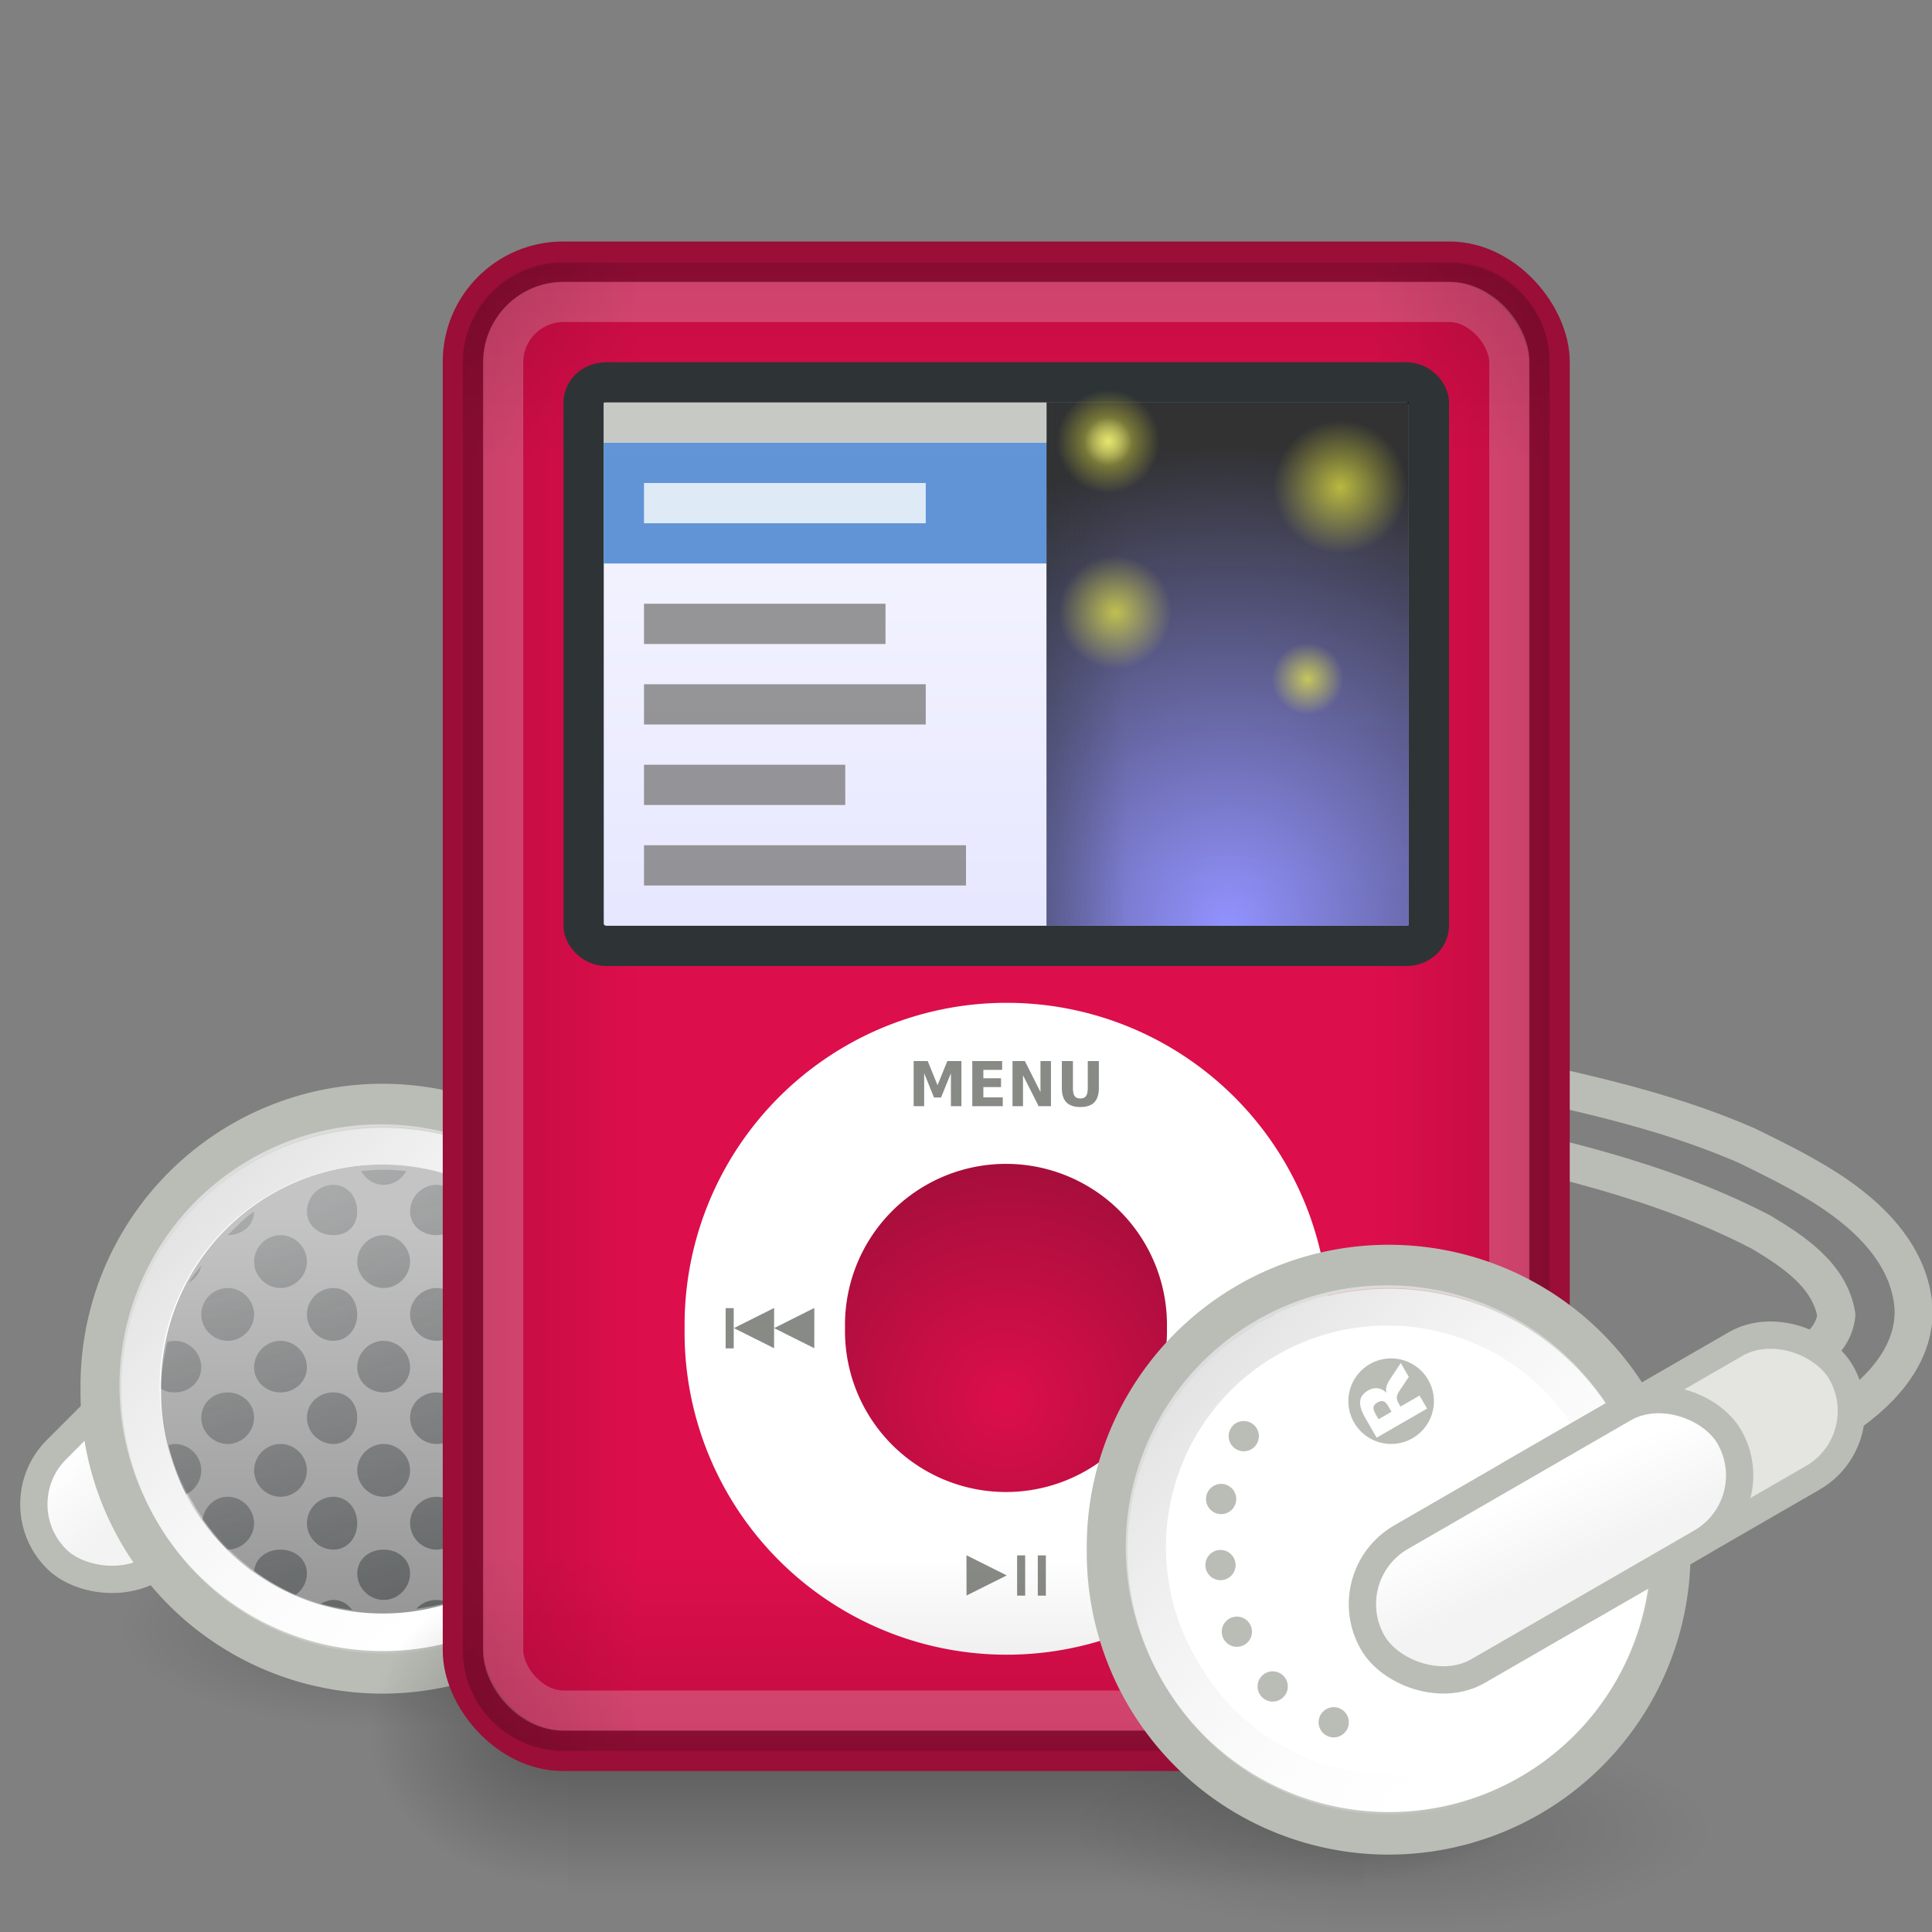 <?xml version="1.0" encoding="UTF-8" standalone="no"?>
<!-- Created with Inkscape (http://www.inkscape.org/) -->

<svg
   xmlns:dc="http://purl.org/dc/elements/1.1/"
   xmlns:cc="http://creativecommons.org/ns#"
   xmlns:rdf="http://www.w3.org/1999/02/22-rdf-syntax-ns#"
   xmlns:svg="http://www.w3.org/2000/svg"
   xmlns="http://www.w3.org/2000/svg"
   xmlns:xlink="http://www.w3.org/1999/xlink"
   xmlns:sodipodi="http://sodipodi.sourceforge.net/DTD/sodipodi-0.dtd"
   xmlns:inkscape="http://www.inkscape.org/namespaces/inkscape"
   width="48px"
   height="48px"
   id="svg1306"
   sodipodi:version="0.32"
   inkscape:version="0.48.0 r9654"
   sodipodi:docname="multimedia-player-apple-ipod-nano-video-red.svg"
   inkscape:export-filename="/home/klepas/Documents/work/Bauhaus/rockbox/icons/48x48/multimedia-player-ipod-nano3g_red.png"
   inkscape:export-xdpi="90.000000"
   inkscape:export-ydpi="90.000000"
   inkscape:output_extension="org.inkscape.output.svg.inkscape"
   version="1.1">
  <rect width="100%" height="100%" fill="#808080" stroke="none"/>
  <defs
     id="defs1308">
    <inkscape:perspective
       sodipodi:type="inkscape:persp3d"
       id="perspective159"
       inkscape:vp_x="-50 : 600 : 1"
       inkscape:vp_y="0 : 1000 : 0"
       inkscape:vp_z="700 : 600 : 1"
       inkscape:persp3d-origin="300 : 400 : 1" />
    <linearGradient
       id="linearGradient5867">
      <stop
         style="stop-color:#dc0e4b;stop-opacity:1;"
         offset="0"
         id="stop5869" />
      <stop
         style="stop-color:#9a0e38;stop-opacity:1;"
         offset="1"
         id="stop5871" />
    </linearGradient>
    <linearGradient
       inkscape:collect="always"
       id="linearGradient6379">
      <stop
         style="stop-color:#ffff41;stop-opacity:1;"
         offset="0"
         id="stop6381" />
      <stop
         style="stop-color:#ffff41;stop-opacity:0;"
         offset="1"
         id="stop6383" />
    </linearGradient>
    <linearGradient
       inkscape:collect="always"
       id="linearGradient6371">
      <stop
         style="stop-color:#ffff41;stop-opacity:1;"
         offset="0"
         id="stop6373" />
      <stop
         style="stop-color:#ffff41;stop-opacity:0;"
         offset="1"
         id="stop6375" />
    </linearGradient>
    <linearGradient
       inkscape:collect="always"
       id="linearGradient6363">
      <stop
         style="stop-color:#ffff41;stop-opacity:1;"
         offset="0"
         id="stop6365" />
      <stop
         style="stop-color:#ffff41;stop-opacity:0;"
         offset="1"
         id="stop6367" />
    </linearGradient>
    <linearGradient
       inkscape:collect="always"
       id="linearGradient6339">
      <stop
         style="stop-color:#ffffff;stop-opacity:1;"
         offset="0"
         id="stop6341" />
      <stop
         style="stop-color:#ffffff;stop-opacity:0;"
         offset="1"
         id="stop6343" />
    </linearGradient>
    <linearGradient
       id="linearGradient6325">
      <stop
         style="stop-color:#7d7dff;stop-opacity:1;"
         offset="0"
         id="stop6327" />
      <stop
         style="stop-color:#000000;stop-opacity:1;"
         offset="1"
         id="stop6329" />
    </linearGradient>
    <linearGradient
       inkscape:collect="always"
       id="linearGradient6290">
      <stop
         style="stop-color:#2e3436;stop-opacity:1;"
         offset="0"
         id="stop6292" />
      <stop
         style="stop-color:#2e3436;stop-opacity:0;"
         offset="1"
         id="stop6294" />
    </linearGradient>
    <linearGradient
       inkscape:collect="always"
       id="linearGradient6187">
      <stop
         style="stop-color:#000000;stop-opacity:1;"
         offset="0"
         id="stop6189" />
      <stop
         style="stop-color:#000000;stop-opacity:0;"
         offset="1"
         id="stop6191" />
    </linearGradient>
    <linearGradient
       inkscape:collect="always"
       id="linearGradient6162">
      <stop
         style="stop-color:#000000;stop-opacity:1;"
         offset="0"
         id="stop6164" />
      <stop
         style="stop-color:#000000;stop-opacity:0;"
         offset="1"
         id="stop6166" />
    </linearGradient>
    <linearGradient
       id="linearGradient10350">
      <stop
         style="stop-color:#e0e0e0;stop-opacity:1;"
         offset="0"
         id="stop10352" />
      <stop
         style="stop-color:#ffffff;stop-opacity:0;"
         offset="1"
         id="stop10354" />
    </linearGradient>
    <linearGradient
       inkscape:collect="always"
       id="linearGradient5047">
      <stop
         style="stop-color:#000000;stop-opacity:1;"
         offset="0"
         id="stop5049" />
      <stop
         style="stop-color:#000000;stop-opacity:0;"
         offset="1"
         id="stop5051" />
    </linearGradient>
    <linearGradient
       id="linearGradient4947">
      <stop
         style="stop-color:#5c5c5c;stop-opacity:1;"
         offset="0"
         id="stop4949" />
      <stop
         style="stop-color:#ababab;stop-opacity:1;"
         offset="1"
         id="stop4951" />
    </linearGradient>
    <linearGradient
       id="linearGradient3624">
      <stop
         style="stop-color:#ffffff;stop-opacity:1;"
         offset="0"
         id="stop3626" />
      <stop
         style="stop-color:#7a7a7a;stop-opacity:1;"
         offset="1"
         id="stop3628" />
    </linearGradient>
    <linearGradient
       inkscape:collect="always"
       id="linearGradient5060">
      <stop
         style="stop-color:black;stop-opacity:1;"
         offset="0"
         id="stop5062" />
      <stop
         style="stop-color:black;stop-opacity:0;"
         offset="1"
         id="stop5064" />
    </linearGradient>
    <linearGradient
       id="linearGradient5048">
      <stop
         style="stop-color:black;stop-opacity:0;"
         offset="0"
         id="stop5050" />
      <stop
         id="stop5056"
         offset="0.5"
         style="stop-color:black;stop-opacity:1;" />
      <stop
         style="stop-color:black;stop-opacity:0;"
         offset="1"
         id="stop5052" />
    </linearGradient>
    <linearGradient
       id="linearGradient8881"
       inkscape:collect="always">
      <stop
         id="stop8883"
         offset="0"
         style="stop-color:#2e3436;stop-opacity:1;" />
      <stop
         id="stop8885"
         offset="1"
         style="stop-color:#2e3436;stop-opacity:0;" />
    </linearGradient>
    <linearGradient
       id="linearGradient10720">
      <stop
         id="stop10722"
         offset="0"
         style="stop-color:#ffffff;stop-opacity:1;" />
      <stop
         id="stop10724"
         offset="1"
         style="stop-color:#f2f3f2;stop-opacity:1;" />
    </linearGradient>
    <linearGradient
       id="linearGradient7379">
      <stop
         id="stop7381"
         offset="0"
         style="stop-color:#ffffff;stop-opacity:1;" />
      <stop
         style="stop-color:#f5f5ff;stop-opacity:1;"
         offset="0.208"
         id="stop7383" />
      <stop
         id="stop7385"
         offset="1"
         style="stop-color:#e5e6ff;stop-opacity:1;" />
    </linearGradient>
    <linearGradient
       inkscape:collect="always"
       xlink:href="#linearGradient3624"
       id="linearGradient5850"
       gradientUnits="userSpaceOnUse"
       gradientTransform="translate(116.915,170.25)"
       x1="24.5"
       y1="24.942"
       x2="24.5"
       y2="28.133" />
    <linearGradient
       inkscape:collect="always"
       xlink:href="#linearGradient3624"
       id="linearGradient5857"
       gradientUnits="userSpaceOnUse"
       gradientTransform="translate(115.962,190.452)"
       x1="24.5"
       y1="24.942"
       x2="24.5"
       y2="28.133" />
    <linearGradient
       inkscape:collect="always"
       xlink:href="#linearGradient3624"
       id="linearGradient7307"
       gradientUnits="userSpaceOnUse"
       gradientTransform="translate(160.69,61)"
       x1="24.5"
       y1="24.942"
       x2="24.5"
       y2="28.133" />
    <linearGradient
       inkscape:collect="always"
       xlink:href="#linearGradient3624"
       id="linearGradient7318"
       gradientUnits="userSpaceOnUse"
       gradientTransform="translate(159.738,81.202)"
       x1="24.5"
       y1="24.942"
       x2="24.5"
       y2="28.133" />
    <radialGradient
       inkscape:collect="always"
       xlink:href="#linearGradient5047"
       id="radialGradient7447"
       gradientUnits="userSpaceOnUse"
       gradientTransform="matrix(1,0,0,0.301,0,30.633)"
       cx="37.531"
       cy="43.844"
       fx="37.531"
       fy="43.844"
       r="7.156" />
    <radialGradient
       inkscape:collect="always"
       xlink:href="#linearGradient5060"
       id="radialGradient9094"
       gradientUnits="userSpaceOnUse"
       gradientTransform="matrix(4.0992061e-2,0,0,3.2941172e-2,9.192,27.922)"
       cx="605.714"
       cy="486.648"
       fx="605.714"
       fy="486.648"
       r="117.143" />
    <linearGradient
       inkscape:collect="always"
       xlink:href="#linearGradient5048"
       id="linearGradient9097"
       gradientUnits="userSpaceOnUse"
       gradientTransform="matrix(4.0992061e-2,0,0,3.2941172e-2,9.184,27.922)"
       x1="302.857"
       y1="366.648"
       x2="302.857"
       y2="609.505" />
    <radialGradient
       inkscape:collect="always"
       xlink:href="#linearGradient5047"
       id="radialGradient9430"
       gradientUnits="userSpaceOnUse"
       gradientTransform="matrix(1,0,0,0.301,0,30.633)"
       cx="37.531"
       cy="43.844"
       fx="37.531"
       fy="43.844"
       r="7.156" />
    <linearGradient
       inkscape:collect="always"
       xlink:href="#linearGradient4947"
       id="linearGradient9432"
       gradientUnits="userSpaceOnUse"
       x1="13.727"
       y1="48.561"
       x2="13.727"
       y2="37.353" />
    <linearGradient
       inkscape:collect="always"
       xlink:href="#linearGradient10350"
       id="linearGradient9434"
       gradientUnits="userSpaceOnUse"
       x1="11.98"
       y1="35.991"
       x2="15.065"
       y2="46.267" />
    <linearGradient
       inkscape:collect="always"
       xlink:href="#linearGradient8881"
       id="linearGradient9439"
       gradientUnits="userSpaceOnUse"
       gradientTransform="matrix(1.293,0,0,1.293,-6.615,-9.358)"
       x1="14.375"
       y1="37.688"
       x2="9.342"
       y2="25.732" />
    <linearGradient
       inkscape:collect="always"
       xlink:href="#linearGradient10720"
       id="linearGradient9447"
       gradientUnits="userSpaceOnUse"
       gradientTransform="matrix(2.046,1.9761757e-7,-1.0072157e-7,1.279,-41.907,-35.924)"
       x1="10.089"
       y1="49.194"
       x2="9.822"
       y2="50.832" />
    <radialGradient
       inkscape:collect="always"
       xlink:href="#linearGradient5060"
       id="radialGradient9453"
       gradientUnits="userSpaceOnUse"
       gradientTransform="matrix(-4.0992061e-2,0,0,3.2941172e-2,38.808,27.922)"
       cx="605.714"
       cy="486.648"
       fx="605.714"
       fy="486.648"
       r="117.143" />
    <linearGradient
       inkscape:collect="always"
       xlink:href="#linearGradient6162"
       id="linearGradient6168"
       x1="24.593"
       y1="50.054"
       x2="24.593"
       y2="39.64"
       gradientUnits="userSpaceOnUse"
       gradientTransform="translate(0,-1)" />
    <linearGradient
       inkscape:collect="always"
       xlink:href="#linearGradient6162"
       id="linearGradient6172"
       gradientUnits="userSpaceOnUse"
       x1="24.593"
       y1="50.054"
       x2="24.593"
       y2="39.64"
       gradientTransform="matrix(1,0,0,-1,0,51.031)" />
    <linearGradient
       inkscape:collect="always"
       xlink:href="#linearGradient6187"
       id="linearGradient6193"
       x1="7.949"
       y1="86"
       x2="15.851"
       y2="86"
       gradientUnits="userSpaceOnUse"
       gradientTransform="translate(0,-61)" />
    <linearGradient
       inkscape:collect="always"
       xlink:href="#linearGradient6187"
       id="linearGradient6205"
       gradientUnits="userSpaceOnUse"
       gradientTransform="matrix(-1,0,0,1,50,-61)"
       x1="7.949"
       y1="86"
       x2="15.851"
       y2="86" />
    <linearGradient
       inkscape:collect="always"
       xlink:href="#linearGradient7379"
       id="linearGradient6240"
       gradientUnits="userSpaceOnUse"
       gradientTransform="matrix(1.235,0,0,1,-4.643,4.004)"
       x1="22.247"
       y1="4.996"
       x2="22.247"
       y2="20.004" />
    <linearGradient
       inkscape:collect="always"
       xlink:href="#linearGradient10720"
       id="linearGradient6280"
       gradientUnits="userSpaceOnUse"
       gradientTransform="matrix(2.046,1.9374641e-7,-9.8301249e-8,1.279,-6.378,-11.907)"
       x1="10.089"
       y1="49.194"
       x2="9.822"
       y2="50.832" />
    <linearGradient
       inkscape:collect="always"
       xlink:href="#linearGradient10350"
       id="linearGradient6286"
       gradientUnits="userSpaceOnUse"
       x1="11.98"
       y1="35.991"
       x2="15.065"
       y2="46.267" />
    <linearGradient
       inkscape:collect="always"
       xlink:href="#linearGradient6290"
       id="linearGradient6296"
       x1="26"
       y1="16.5"
       x2="28"
       y2="16.5"
       gradientUnits="userSpaceOnUse" />
    <radialGradient
       inkscape:collect="always"
       xlink:href="#linearGradient6325"
       id="radialGradient6331"
       cx="30"
       cy="19.5"
       fx="30"
       fy="19.5"
       r="4"
       gradientTransform="matrix(2.911,0,0,2.984,-56.824,-35.195)"
       gradientUnits="userSpaceOnUse" />
    <radialGradient
       inkscape:collect="always"
       xlink:href="#linearGradient6339"
       id="radialGradient6353"
       gradientUnits="userSpaceOnUse"
       cx="28.781"
       cy="12.719"
       fx="28.781"
       fy="12.719"
       r="0.594" />
    <radialGradient
       inkscape:collect="always"
       xlink:href="#linearGradient6363"
       id="radialGradient6369"
       cx="28.781"
       cy="12.719"
       fx="28.781"
       fy="12.719"
       r="0.594"
       gradientUnits="userSpaceOnUse" />
    <radialGradient
       inkscape:collect="always"
       xlink:href="#linearGradient6371"
       id="radialGradient6377"
       cx="28.781"
       cy="12.719"
       fx="28.781"
       fy="12.719"
       r="0.594"
       gradientUnits="userSpaceOnUse" />
    <radialGradient
       inkscape:collect="always"
       xlink:href="#linearGradient6379"
       id="radialGradient6385"
       cx="28.781"
       cy="12.719"
       fx="28.781"
       fy="12.719"
       r="0.594"
       gradientUnits="userSpaceOnUse" />
    <radialGradient
       inkscape:collect="always"
       xlink:href="#linearGradient6363"
       id="radialGradient6770"
       gradientUnits="userSpaceOnUse"
       cx="28.781"
       cy="12.719"
       fx="28.781"
       fy="12.719"
       r="0.594" />
    <radialGradient
       inkscape:collect="always"
       xlink:href="#linearGradient5867"
       id="radialGradient5873"
       cx="25.743"
       cy="28.422"
       fx="25.743"
       fy="28.422"
       r="2.719"
       gradientUnits="userSpaceOnUse"
       gradientTransform="matrix(1.788,0,0,1.788,-20.678,-22.314)" />
  </defs>
  <sodipodi:namedview
     id="base"
     pagecolor="#ffffff"
     bordercolor="#666666"
     borderopacity="0.118"
     inkscape:pageopacity="0.0"
     inkscape:pageshadow="2"
     inkscape:zoom="2"
     inkscape:cx="39.887583"
     inkscape:cy="6.3000239"
     inkscape:current-layer="layer1"
     showgrid="false"
     inkscape:grid-bbox="true"
     inkscape:document-units="px"
     inkscape:showpageshadow="false"
     inkscape:window-width="1125"
     inkscape:window-height="747"
     inkscape:window-x="278"
     inkscape:window-y="93"
     showguides="true"
     inkscape:guide-bbox="true"
     showborder="true"
     inkscape:window-maximized="0">
    <inkscape:grid
       type="xygrid"
       id="grid5498" />
    <inkscape:grid
       id="GridFromPre046Settings"
       type="xygrid"
       originx="0px"
       originy="0px"
       spacingx="1px"
       spacingy="1px"
       color="#0000ff"
       empcolor="#0000ff"
       opacity="0.2"
       empopacity="0.4"
       empspacing="5"
       enabled="false"
       visible="false" />
  </sodipodi:namedview>
  <g
     id="layer1"
     inkscape:label="Layer 1"
     inkscape:groupmode="layer"
     style="display:inline">
    <rect
       transform="matrix(0.707,-0.707,0.707,0.707,0,0)"
       ry="1.919"
       rx="1.919"
       y="26.463"
       x="-23.193"
       height="3.837"
       width="10.229"
       id="rect8992"
       style="fill:#eeeeec;fill-opacity:1;fill-rule:nonzero;stroke:#babdb6;stroke-width:0.678;stroke-linecap:butt;stroke-linejoin:miter;stroke-miterlimit:4;stroke-dasharray:none;stroke-dashoffset:0;stroke-opacity:1" />
    <rect
       transform="matrix(0.707,-0.707,0.707,0.707,0,0)"
       style="fill:url(#linearGradient9447);fill-opacity:1;fill-rule:nonzero;stroke:#babdb6;stroke-width:0.678;stroke-linecap:butt;stroke-linejoin:miter;stroke-miterlimit:4;stroke-dasharray:none;stroke-dashoffset:0;stroke-opacity:1"
       id="rect8994"
       width="10.229"
       height="3.837"
       x="-26.398"
       y="26.463"
       rx="1.919"
       ry="1.919" />
    <path
       inkscape:r_cy="true"
       inkscape:r_cx="true"
       d="M 44.688,43.844 A 7.156,2.156 0 1 1 30.375,43.844 A 7.156,2.156 0 1 1 44.688,43.844 z"
       sodipodi:ry="2.15625"
       sodipodi:rx="7.15625"
       sodipodi:cy="43.84375"
       sodipodi:cx="37.53125"
       id="path5104"
       style="opacity:0.2;color:#000000;fill:url(#radialGradient9430);fill-opacity:1;fill-rule:evenodd;stroke:none;stroke-width:1;stroke-linecap:butt;stroke-linejoin:miter;marker:none;marker-start:none;marker-mid:none;marker-end:none;stroke-miterlimit:4;stroke-dasharray:none;stroke-dashoffset:0;stroke-opacity:1;visibility:visible;display:block;overflow:visible"
       sodipodi:type="arc"
       transform="matrix(0.978,0,0,1.159,-26.712,-10.333)" />
    <path
       sodipodi:type="arc"
       style="fill:none;fill-opacity:1;fill-rule:nonzero;stroke:#babdb6;stroke-width:1.326;stroke-linecap:butt;stroke-linejoin:miter;stroke-miterlimit:4;stroke-dasharray:none;stroke-dashoffset:0;stroke-opacity:1"
       id="path8986"
       sodipodi:cx="41.365746"
       sodipodi:cy="60.374371"
       sodipodi:rx="8.5736694"
       sodipodi:ry="8.5736694"
       d="M 49.939,60.374 A 8.574,8.574 0 1 1 32.792,60.374 A 8.574,8.574 0 1 1 49.939,60.374 z"
       transform="matrix(0.812,0,0,0.812,-24.088,-14.522)" />
    <path
       transform="matrix(1.224,0,0,1.224,-30.571,-13.829)"
       inkscape:r_cy="true"
       inkscape:r_cx="true"
       d="M 38.062,39.5 A 5.312,5.312 0 1 1 27.438,39.5 A 5.312,5.312 0 1 1 38.062,39.5 z"
       sodipodi:ry="5.3125"
       sodipodi:rx="5.3125"
       sodipodi:cy="39.5"
       sodipodi:cx="32.75"
       id="path8988"
       style="color:#000000;fill:#ffffff;fill-opacity:1;fill-rule:evenodd;stroke:none;stroke-width:1;stroke-linecap:round;stroke-linejoin:miter;marker:none;marker-start:none;marker-mid:none;marker-end:none;stroke-miterlimit:4;stroke-dasharray:none;stroke-dashoffset:0;stroke-opacity:1;visibility:visible;display:block;overflow:visible"
       sodipodi:type="arc" />
    <path
       inkscape:r_cy="true"
       inkscape:r_cx="true"
       sodipodi:type="arc"
       style="opacity:0.7;fill:url(#linearGradient9432);fill-opacity:1;stroke:none;stroke-width:1.8;stroke-linecap:round;stroke-linejoin:round;stroke-miterlimit:4;stroke-dasharray:none;stroke-opacity:1;display:inline"
       id="path8192"
       sodipodi:cx="13.727494"
       sodipodi:cy="41.231144"
       sodipodi:rx="5.0608273"
       sodipodi:ry="5.0608273"
       d="M 18.788,41.231 A 5.061,5.061 0 1 1 8.667,41.231 A 5.061,5.061 0 1 1 18.788,41.231 z"
       transform="matrix(1.087,0,0,1.087,-5.419,-10.309)" />
    <path
       inkscape:r_cy="true"
       inkscape:r_cx="true"
       sodipodi:type="arc"
       style="opacity:0.9;fill:none;fill-opacity:1;stroke:url(#linearGradient9434);stroke-width:0.843;stroke-linecap:round;stroke-linejoin:round;stroke-miterlimit:4;stroke-dasharray:none;stroke-opacity:1;display:inline"
       id="path8990"
       sodipodi:cx="13.727494"
       sodipodi:cy="41.231144"
       sodipodi:rx="5.0608273"
       sodipodi:ry="5.0608273"
       d="M 18.788,41.231 A 5.061,5.061 0 1 1 8.667,41.231 A 5.061,5.061 0 1 1 18.788,41.231 z"
       transform="matrix(1.027,-0.593,0.593,1.027,-29.036,0.304)" />
    <path
       id="path8725"
       d="M 9.5,29.062 C 9.32,29.062 9.144,29.077 8.969,29.094 C 9.081,29.294 9.288,29.437 9.531,29.437 C 9.774,29.437 9.982,29.294 10.094,29.094 C 9.899,29.073 9.7,29.062 9.5,29.062 z M 8.281,29.437 C 7.924,29.437 7.625,29.737 7.625,30.094 C 7.625,30.451 7.924,30.687 8.281,30.687 C 8.638,30.687 8.875,30.451 8.875,30.094 C 8.875,29.737 8.638,29.437 8.281,29.437 z M 10.844,29.437 C 10.487,29.437 10.188,29.737 10.188,30.094 C 10.188,30.451 10.487,30.687 10.844,30.687 C 11.201,30.687 11.5,30.451 11.5,30.094 C 11.5,29.737 11.201,29.437 10.844,29.437 z M 6.313,30.094 C 6.073,30.265 5.864,30.481 5.656,30.687 C 6.013,30.687 6.312,30.451 6.313,30.094 z M 12.75,30.156 C 12.784,30.466 13.056,30.673 13.375,30.687 C 13.183,30.495 12.969,30.319 12.75,30.156 z M 6.969,30.687 C 6.612,30.687 6.313,30.987 6.313,31.344 C 6.312,31.701 6.612,32 6.969,32 C 7.326,32 7.625,31.701 7.625,31.344 C 7.625,30.987 7.326,30.687 6.969,30.687 z M 9.531,30.687 C 9.174,30.687 8.875,30.987 8.875,31.344 C 8.875,31.701 9.174,32 9.531,32 C 9.888,32 10.188,31.701 10.188,31.344 C 10.188,30.987 9.888,30.687 9.531,30.687 z M 12.156,30.687 C 11.799,30.687 11.5,30.987 11.5,31.344 C 11.5,31.701 11.799,32 12.156,32 C 12.513,32 12.75,31.701 12.75,31.344 C 12.75,30.987 12.513,30.687 12.156,30.687 z M 5,31.437 C 4.896,31.586 4.777,31.716 4.688,31.875 C 4.841,31.775 4.971,31.625 5,31.437 z M 5.656,32 C 5.299,32 5,32.299 5,32.656 C 5,33.013 5.299,33.312 5.656,33.312 C 6.013,33.312 6.312,33.013 6.313,32.656 C 6.312,32.299 6.013,32 5.656,32 z M 8.281,32 C 7.924,32 7.625,32.299 7.625,32.656 C 7.625,33.013 7.924,33.312 8.281,33.312 C 8.638,33.312 8.875,33.013 8.875,32.656 C 8.875,32.299 8.638,32 8.281,32 z M 10.844,32 C 10.487,32 10.188,32.299 10.188,32.656 C 10.188,33.013 10.487,33.312 10.844,33.312 C 11.201,33.312 11.5,33.013 11.5,32.656 C 11.5,32.299 11.201,32 10.844,32 z M 13.406,32 C 13.049,32 12.75,32.299 12.75,32.656 C 12.75,33.013 13.049,33.312 13.406,33.312 C 13.763,33.312 14.062,33.013 14.062,32.656 C 14.062,32.299 13.763,32 13.406,32 z M 4.344,33.312 C 4.277,33.312 4.215,33.324 4.156,33.344 C 4.073,33.714 4.004,34.106 4,34.5 C 4.096,34.567 4.214,34.594 4.344,34.594 C 4.701,34.594 5,34.326 5,33.969 C 5,33.612 4.701,33.312 4.344,33.312 z M 6.969,33.312 C 6.612,33.312 6.313,33.612 6.313,33.969 C 6.312,34.326 6.612,34.594 6.969,34.594 C 7.326,34.594 7.625,34.326 7.625,33.969 C 7.625,33.612 7.326,33.312 6.969,33.312 z M 9.531,33.312 C 9.174,33.312 8.875,33.612 8.875,33.969 C 8.875,34.326 9.174,34.594 9.531,34.594 C 9.888,34.594 10.188,34.326 10.188,33.969 C 10.188,33.612 9.888,33.312 9.531,33.312 z M 12.156,33.312 C 11.799,33.312 11.5,33.612 11.5,33.969 C 11.5,34.326 11.799,34.594 12.156,34.594 C 12.513,34.594 12.75,34.326 12.75,33.969 C 12.75,33.612 12.513,33.312 12.156,33.312 z M 14.719,33.5 C 14.362,33.5 14.062,33.768 14.062,34.125 C 14.062,34.482 14.362,34.781 14.719,34.781 C 14.816,34.781 14.913,34.787 15,34.75 C 15.002,34.687 15,34.626 15,34.562 C 15,34.213 14.937,33.862 14.875,33.531 C 14.819,33.513 14.777,33.5 14.719,33.5 z M 5.656,34.594 C 5.299,34.594 5,34.862 5,35.219 C 5,35.576 5.299,35.875 5.656,35.875 C 6.013,35.875 6.312,35.576 6.313,35.219 C 6.312,34.862 6.013,34.594 5.656,34.594 z M 8.281,34.594 C 7.924,34.594 7.625,34.862 7.625,35.219 C 7.625,35.576 7.924,35.875 8.281,35.875 C 8.638,35.875 8.875,35.576 8.875,35.219 C 8.875,34.862 8.638,34.594 8.281,34.594 z M 10.844,34.594 C 10.487,34.594 10.188,34.862 10.188,35.219 C 10.188,35.576 10.487,35.875 10.844,35.875 C 11.201,35.875 11.5,35.576 11.5,35.219 C 11.5,34.862 11.201,34.594 10.844,34.594 z M 13.406,34.594 C 13.049,34.594 12.75,34.862 12.75,35.219 C 12.75,35.576 13.049,35.875 13.406,35.875 C 13.763,35.875 14.062,35.576 14.062,35.219 C 14.062,34.862 13.763,34.594 13.406,34.594 z M 4.344,35.875 C 4.289,35.875 4.237,35.893 4.188,35.906 C 4.295,36.333 4.425,36.744 4.625,37.125 C 4.845,37.02 5,36.789 5,36.531 C 5,36.174 4.701,35.875 4.344,35.875 z M 6.969,35.875 C 6.612,35.875 6.313,36.174 6.313,36.531 C 6.312,36.888 6.612,37.187 6.969,37.187 C 7.326,37.187 7.625,36.888 7.625,36.531 C 7.625,36.174 7.326,35.875 6.969,35.875 z M 9.531,35.875 C 9.174,35.875 8.875,36.174 8.875,36.531 C 8.875,36.888 9.174,37.187 9.531,37.187 C 9.888,37.187 10.188,36.888 10.188,36.531 C 10.188,36.174 9.888,35.875 9.531,35.875 z M 12.156,35.875 C 11.799,35.875 11.5,36.174 11.5,36.531 C 11.5,36.888 11.799,37.187 12.156,37.187 C 12.513,37.187 12.75,36.888 12.75,36.531 C 12.75,36.174 12.513,35.875 12.156,35.875 z M 14.719,35.875 C 14.362,35.875 14.062,36.174 14.062,36.531 C 14.062,36.771 14.21,36.955 14.406,37.062 C 14.591,36.7 14.711,36.31 14.812,35.906 C 14.782,35.898 14.755,35.875 14.719,35.875 z M 5.656,37.187 C 5.334,37.187 5.08,37.44 5.031,37.75 C 5.22,38.013 5.425,38.275 5.656,38.5 C 5.661,38.505 5.682,38.495 5.688,38.5 C 6.03,38.483 6.313,38.19 6.313,37.844 C 6.312,37.487 6.013,37.187 5.656,37.187 z M 8.281,37.187 C 7.924,37.187 7.625,37.487 7.625,37.844 C 7.625,38.201 7.924,38.5 8.281,38.5 C 8.638,38.5 8.875,38.201 8.875,37.844 C 8.875,37.487 8.638,37.187 8.281,37.187 z M 10.844,37.187 C 10.487,37.187 10.188,37.487 10.188,37.844 C 10.188,38.201 10.487,38.5 10.844,38.5 C 11.201,38.5 11.5,38.201 11.5,37.844 C 11.5,37.487 11.201,37.187 10.844,37.187 z M 13.406,37.187 C 13.049,37.187 12.75,37.487 12.75,37.844 C 12.75,38.177 13.019,38.433 13.344,38.469 C 13.589,38.228 13.835,37.971 14.031,37.687 C 13.959,37.407 13.708,37.187 13.406,37.187 z M 6.969,38.5 C 6.633,38.5 6.344,38.707 6.313,39.031 C 6.641,39.266 6.967,39.466 7.344,39.625 C 7.511,39.506 7.625,39.312 7.625,39.094 C 7.625,38.737 7.326,38.5 6.969,38.5 z M 9.531,38.5 C 9.174,38.5 8.875,38.737 8.875,39.094 C 8.875,39.451 9.174,39.75 9.531,39.75 C 9.888,39.75 10.188,39.451 10.188,39.094 C 10.188,38.737 9.888,38.5 9.531,38.5 z M 12.156,38.5 C 11.799,38.5 11.5,38.737 11.5,39.094 C 11.5,39.289 11.58,39.474 11.719,39.594 C 12.092,39.43 12.426,39.238 12.75,39 C 12.708,38.694 12.48,38.5 12.156,38.5 z M 8.281,39.75 C 8.175,39.75 8.058,39.797 7.969,39.844 C 8.225,39.918 8.48,39.963 8.75,40 C 8.64,39.852 8.484,39.75 8.281,39.75 z M 10.844,39.75 C 10.65,39.75 10.464,39.832 10.344,39.969 C 10.616,39.927 10.867,39.893 11.125,39.812 C 11.042,39.771 10.944,39.75 10.844,39.75 z"
       style="opacity:0.5;fill:url(#linearGradient9439);fill-opacity:1;stroke:none;stroke-width:1.8;stroke-linecap:round;stroke-linejoin:round;stroke-miterlimit:4;stroke-dasharray:none;stroke-opacity:1;display:inline" />
    <path
       style="fill:none;fill-opacity:1;fill-rule:evenodd;stroke:#babdb6;stroke-width:0.944;stroke-linecap:butt;stroke-linejoin:round;stroke-miterlimit:4;stroke-dasharray:none;stroke-opacity:1;display:inline"
       d="M 43.406,28.466 C 41.27,27.53 38.971,27.077 36.703,26.585 C 36.369,27.097 36.034,27.61 35.699,28.122 C 38.449,28.69 41.24,29.309 43.75,30.609 C 44.546,31.088 45.459,31.679 45.624,32.67 C 45.536,33.474 44.699,33.808 44.087,34.161 C 43.441,34.315 43.163,35.213 43.764,35.609 C 44.364,36.184 45.116,35.711 45.641,35.305 C 46.613,34.689 47.605,33.723 47.54,32.48 C 47.435,31.079 46.283,30.062 45.151,29.386 C 44.588,29.044 43.996,28.756 43.406,28.466 z"
       id="path10310" />
    <g
       id="g9455"
       style="opacity:1"
       transform="translate(0,-1)">
      <path
         sodipodi:nodetypes="cccc"
         id="path5878"
         d="M 14.103,40 C 14.103,40 14.103,48 14.103,48 C 11.992,48.015 9,46.208 9,44 C 9,41.792 11.356,40 14.103,40 z"
         style="opacity:0.322;color:#000000;fill:url(#radialGradient9453);fill-opacity:1;fill-rule:nonzero;stroke:none;stroke-width:1;stroke-linecap:round;stroke-linejoin:miter;marker:none;marker-start:none;marker-mid:none;marker-end:none;stroke-miterlimit:4;stroke-dasharray:none;stroke-dashoffset:0;stroke-opacity:1;visibility:visible;display:inline;overflow:visible" />
      <rect
         style="opacity:0.322;color:#000000;fill:url(#linearGradient9097);fill-opacity:1;fill-rule:nonzero;stroke:none;stroke-width:1;stroke-linecap:round;stroke-linejoin:miter;marker:none;marker-start:none;marker-mid:none;marker-end:none;stroke-miterlimit:4;stroke-dasharray:none;stroke-dashoffset:0;stroke-opacity:1;visibility:visible;display:inline;overflow:visible"
         id="rect5874"
         width="19.793"
         height="8"
         x="14.103"
         y="40" />
      <path
         style="opacity:0.322;color:#000000;fill:url(#radialGradient9094);fill-opacity:1;fill-rule:nonzero;stroke:none;stroke-width:1;stroke-linecap:round;stroke-linejoin:miter;marker:none;marker-start:none;marker-mid:none;marker-end:none;stroke-miterlimit:4;stroke-dasharray:none;stroke-dashoffset:0;stroke-opacity:1;visibility:visible;display:inline;overflow:visible"
         d="M 33.897,40 C 33.897,40 33.897,48 33.897,48 C 36.008,48.015 39,46.208 39,44 C 39,41.792 36.644,40 33.897,40 z"
         id="path5876"
         sodipodi:nodetypes="cccc" />
    </g>
    <rect
       style="opacity:1;fill:#dc0e4b;fill-opacity:1;stroke:#9a0e38;stroke-width:1.012;stroke-linecap:round;stroke-linejoin:round;stroke-miterlimit:4;stroke-dasharray:none;stroke-opacity:1;display:inline"
       id="rect6121"
       width="26.988"
       height="36.988"
       x="11.506"
       y="6.506"
       rx="2.484"
       ry="2.484" />
    <rect
       ry="1.506"
       rx="1.506"
       y="7.5"
       x="12.5"
       height="35"
       width="25"
       id="rect6463"
       style="opacity:0.25;fill:none;fill-opacity:1;stroke:#ffffff;stroke-width:1;stroke-linecap:round;stroke-linejoin:round;stroke-miterlimit:4;stroke-dasharray:none;stroke-opacity:1;display:inline" />
    <rect
       style="color:#000000;fill:url(#linearGradient5857);fill-opacity:1;fill-rule:nonzero;stroke:none;stroke-width:0.7;stroke-linecap:round;stroke-linejoin:miter;marker:none;marker-start:none;marker-mid:none;marker-end:none;stroke-miterlimit:4;stroke-dasharray:none;stroke-dashoffset:0;stroke-opacity:1;visibility:visible;display:inline;overflow:visible"
       id="rect10271"
       width="0"
       height="1.414"
       x="142.391"
       y="214.299"
       inkscape:r_cx="true"
       inkscape:r_cy="true" />
    <rect
       style="color:#000000;fill:url(#linearGradient5850);fill-opacity:1;fill-rule:nonzero;stroke:none;stroke-width:0.7;stroke-linecap:round;stroke-linejoin:miter;marker:none;marker-start:none;marker-mid:none;marker-end:none;stroke-miterlimit:4;stroke-dasharray:none;stroke-dashoffset:0;stroke-opacity:1;visibility:visible;display:inline;overflow:visible"
       id="rect10568"
       width="0"
       height="1.414"
       x="143.343"
       y="194.098"
       inkscape:r_cx="true"
       inkscape:r_cy="true" />
    <rect
       style="color:#000000;fill:url(#linearGradient7318);fill-opacity:1;fill-rule:nonzero;stroke:none;stroke-width:0.7;stroke-linecap:round;stroke-linejoin:miter;marker:none;marker-start:none;marker-mid:none;marker-end:none;stroke-miterlimit:4;stroke-dasharray:none;stroke-dashoffset:0;stroke-opacity:1;visibility:visible;display:inline;overflow:visible"
       id="rect7104"
       width="0"
       height="1.414"
       x="186.166"
       y="105.049"
       inkscape:r_cx="true"
       inkscape:r_cy="true" />
    <rect
       style="color:#000000;fill:url(#linearGradient7307);fill-opacity:1;fill-rule:nonzero;stroke:none;stroke-width:0.7;stroke-linecap:round;stroke-linejoin:miter;marker:none;marker-start:none;marker-mid:none;marker-end:none;stroke-miterlimit:4;stroke-dasharray:none;stroke-dashoffset:0;stroke-opacity:1;visibility:visible;display:inline;overflow:visible"
       id="rect7118"
       width="0"
       height="1.414"
       x="187.118"
       y="84.848"
       inkscape:r_cx="true"
       inkscape:r_cy="true" />
    <path
       transform="matrix(1.118,0,0,1.159,-7.456,-5.333)"
       sodipodi:type="arc"
       style="opacity:0.15;color:#000000;fill:url(#radialGradient7447);fill-opacity:1;fill-rule:evenodd;stroke:none;stroke-width:1;stroke-linecap:butt;stroke-linejoin:miter;marker:none;marker-start:none;marker-mid:none;marker-end:none;stroke-miterlimit:4;stroke-dasharray:none;stroke-dashoffset:0;stroke-opacity:1;visibility:visible;display:block;overflow:visible"
       id="path5045"
       sodipodi:cx="37.53125"
       sodipodi:cy="43.84375"
       sodipodi:rx="7.15625"
       sodipodi:ry="2.15625"
       d="M 44.688,43.844 A 7.156,2.156 0 1 1 30.375,43.844 A 7.156,2.156 0 1 1 44.688,43.844 z"
       inkscape:r_cx="true"
       inkscape:r_cy="true" />
    <path
       sodipodi:type="arc"
       style="fill:#ffffff;fill-opacity:1;stroke:none;stroke-width:1;stroke-linecap:round;stroke-linejoin:round;stroke-miterlimit:4;stroke-dasharray:none;stroke-opacity:1;display:inline"
       id="path6153"
       sodipodi:cx="26.030369"
       sodipodi:cy="26.742603"
       sodipodi:rx="7.2036505"
       sodipodi:ry="7.2036505"
       d="M 33.234,26.743 A 7.204,7.204 0 1 1 18.827,26.743 A 7.204,7.204 0 1 1 33.234,26.743 z"
       transform="matrix(1.111,0,0,1.111,-3.908,3.301)" />
    <path
       sodipodi:type="arc"
       style="fill:url(#radialGradient5873);fill-opacity:1;stroke:none;stroke-width:1;stroke-linecap:round;stroke-linejoin:round;stroke-miterlimit:4;stroke-dasharray:none;stroke-opacity:1;display:inline"
       id="path6155"
       sodipodi:cx="25.34375"
       sodipodi:cy="27.28125"
       sodipodi:rx="2.71875"
       sodipodi:ry="2.71875"
       d="M 28.062,27.281 A 2.719,2.719 0 1 1 22.625,27.281 A 2.719,2.719 0 1 1 28.062,27.281 z"
       transform="matrix(1.471,0,0,1.471,-12.287,-7.138)" />
    <path
       transform="scale(0.976,1.025)"
       style="font-size:1.498px;font-style:normal;font-variant:normal;font-weight:bold;font-stretch:normal;text-align:start;line-height:125%;writing-mode:lr-tb;text-anchor:start;fill:#888a85;fill-opacity:1;stroke:none;stroke-width:1pt;stroke-linecap:butt;stroke-linejoin:miter;stroke-opacity:1;display:inline;font-family:Bitstream Vera Sans"
       d="M 23.258,25.719 L 23.616,25.719 L 23.865,26.304 L 24.115,25.719 L 24.473,25.719 L 24.473,26.812 L 24.206,26.812 L 24.206,26.013 L 23.955,26.602 L 23.776,26.602 L 23.525,26.013 L 23.525,26.812 L 23.258,26.812 L 23.258,25.719 M 24.75,25.719 L 25.51,25.719 L 25.51,25.932 L 25.032,25.932 L 25.032,26.136 L 25.482,26.136 L 25.482,26.349 L 25.032,26.349 L 25.032,26.599 L 25.526,26.599 L 25.526,26.812 L 24.75,26.812 L 24.75,25.719 M 25.774,25.719 L 26.089,25.719 L 26.486,26.469 L 26.486,25.719 L 26.753,25.719 L 26.753,26.812 L 26.439,26.812 L 26.041,26.063 L 26.041,26.812 L 25.774,26.812 L 25.774,25.719 M 27.03,25.719 L 27.312,25.719 L 27.312,26.374 C 27.312,26.465 27.326,26.529 27.355,26.568 C 27.385,26.607 27.434,26.626 27.5,26.626 C 27.568,26.626 27.616,26.607 27.645,26.568 C 27.675,26.529 27.69,26.465 27.69,26.374 L 27.69,25.719 L 27.972,25.719 L 27.972,26.374 C 27.972,26.529 27.933,26.644 27.855,26.72 C 27.778,26.795 27.659,26.833 27.5,26.833 C 27.342,26.833 27.224,26.795 27.146,26.72 C 27.069,26.644 27.03,26.529 27.03,26.374 L 27.03,25.719"
       id="text6157" />
    <path
       transform="matrix(0.59,-0.725,0.838,0.513,16.871,42.281)"
       d="M 17.25,6.281 L 16.739,6.045 L 16.227,5.809 L 16.688,5.484 L 17.148,5.16 L 17.199,5.72 L 17.25,6.281 z"
       inkscape:randomized="0"
       inkscape:rounded="0"
       inkscape:flatsided="false"
       sodipodi:arg2="2.0033309"
       sodipodi:arg1="0.95613337"
       sodipodi:r2="0.3251352"
       sodipodi:r1="0.6502704"
       sodipodi:cy="5.75"
       sodipodi:cx="16.875"
       sodipodi:sides="3"
       id="path7382"
       style="fill:#888a85;fill-opacity:1;stroke:none;stroke-width:0.25;stroke-linecap:round;stroke-linejoin:round;stroke-miterlimit:4;stroke-dasharray:none;stroke-opacity:1;display:inline"
       sodipodi:type="star" />
    <rect
       ry="0"
       y="32.5"
       x="32.316"
       height="1"
       width="0.2"
       id="rect7384"
       style="fill:#888a85;fill-opacity:1;stroke:none;stroke-width:0.5;stroke-linecap:round;stroke-linejoin:round;stroke-miterlimit:4;stroke-dasharray:none;stroke-opacity:1" />
    <path
       sodipodi:type="star"
       style="fill:#888a85;fill-opacity:1;stroke:none;stroke-width:0.25;stroke-linecap:round;stroke-linejoin:round;stroke-miterlimit:4;stroke-dasharray:none;stroke-opacity:1;display:inline"
       id="path7386"
       sodipodi:sides="3"
       sodipodi:cx="16.875"
       sodipodi:cy="5.75"
       sodipodi:r1="0.6502704"
       sodipodi:r2="0.3251352"
       sodipodi:arg1="0.95613337"
       sodipodi:arg2="2.0033309"
       inkscape:flatsided="false"
       inkscape:rounded="0"
       inkscape:randomized="0"
       d="M 17.25,6.281 L 16.739,6.045 L 16.227,5.809 L 16.688,5.484 L 17.148,5.16 L 17.199,5.72 L 17.25,6.281 z"
       transform="matrix(0.59,-0.725,0.838,0.513,15.871,42.281)" />
    <g
       id="g6101"
       transform="translate(1,-0.2)"
       style="fill:#888a85">
      <path
         transform="matrix(0.59,-0.725,0.838,0.513,8.571,48.625)"
         d="M 17.25,6.281 16.739,6.045 16.227,5.809 16.688,5.484 l 0.46,-0.325 0.051,0.561 z"
         inkscape:randomized="0"
         inkscape:rounded="0"
         inkscape:flatsided="false"
         sodipodi:arg2="2.0033309"
         sodipodi:arg1="0.95613337"
         sodipodi:r2="0.3251352"
         sodipodi:r1="0.6502704"
         sodipodi:cy="5.75"
         sodipodi:cx="16.875"
         sodipodi:sides="3"
         id="path7418"
         style="fill:#888a85;fill-opacity:1;stroke:none;stroke-width:0.25;stroke-linecap:round;stroke-linejoin:round;stroke-miterlimit:4;stroke-dasharray:none;stroke-opacity:1;display:inline"
         sodipodi:type="star" />
      <rect
         ry="0"
         y="38.843"
         x="24.27"
         height="1"
         width="0.2"
         id="rect7420"
         style="fill:#888a85;fill-opacity:1;stroke:none;stroke-width:0.5;stroke-linecap:round;stroke-linejoin:round;stroke-miterlimit:4;stroke-dasharray:none;stroke-opacity:1" />
      <rect
         style="fill:#888a85;fill-opacity:1;stroke:none;stroke-width:0.5;stroke-linecap:round;stroke-linejoin:round;stroke-miterlimit:4;stroke-dasharray:none;stroke-opacity:1"
         id="rect7427"
         width="0.2"
         height="1"
         x="24.784"
         y="38.843"
         ry="0" />
    </g>
    <path
       sodipodi:type="star"
       style="fill:#888a85;fill-opacity:1;stroke:none;stroke-width:0.25;stroke-linecap:round;stroke-linejoin:round;stroke-miterlimit:4;stroke-dasharray:none;stroke-opacity:1;display:inline"
       id="path7376"
       sodipodi:sides="3"
       sodipodi:cx="16.875"
       sodipodi:cy="5.75"
       sodipodi:r1="0.6502704"
       sodipodi:r2="0.3251352"
       sodipodi:arg1="0.95613337"
       sodipodi:arg2="2.0033309"
       inkscape:flatsided="false"
       inkscape:rounded="0"
       inkscape:randomized="0"
       d="M 17.25,6.281 L 16.739,6.045 L 16.227,5.809 L 16.688,5.484 L 17.148,5.16 L 17.199,5.72 L 17.25,6.281 z"
       transform="matrix(-0.59,-0.725,-0.838,0.513,33.674,42.281)" />
    <rect
       style="fill:#888a85;fill-opacity:1;stroke:none;stroke-width:0.5;stroke-linecap:round;stroke-linejoin:round;stroke-miterlimit:4;stroke-dasharray:none;stroke-opacity:1"
       id="rect7378"
       width="0.2"
       height="1"
       x="-18.229"
       y="32.5"
       ry="0"
       transform="scale(-1,1)" />
    <path
       transform="matrix(-0.59,-0.725,-0.838,0.513,34.673,42.281)"
       d="M 17.25,6.281 L 16.739,6.045 L 16.227,5.809 L 16.688,5.484 L 17.148,5.16 L 17.199,5.72 L 17.25,6.281 z"
       inkscape:randomized="0"
       inkscape:rounded="0"
       inkscape:flatsided="false"
       sodipodi:arg2="2.0033309"
       sodipodi:arg1="0.95613337"
       sodipodi:r2="0.3251352"
       sodipodi:r1="0.6502704"
       sodipodi:cy="5.75"
       sodipodi:cx="16.875"
       sodipodi:sides="3"
       id="path7380"
       style="fill:#888a85;fill-opacity:1;stroke:none;stroke-width:0.25;stroke-linecap:round;stroke-linejoin:round;stroke-miterlimit:4;stroke-dasharray:none;stroke-opacity:1;display:inline"
       sodipodi:type="star" />
    <path
       style="opacity:0.25;fill:url(#linearGradient6168);fill-opacity:1;stroke:none;stroke-width:1.012;stroke-linecap:round;stroke-linejoin:round;stroke-miterlimit:4;stroke-dasharray:none;stroke-opacity:1;display:inline"
       d="M 11.5,36.781 L 11.5,41 C 11.5,42.376 12.624,43.5 14,43.5 L 36,43.5 C 37.376,43.5 38.5,42.376 38.5,41 L 38.5,36.781 L 11.5,36.781 z"
       id="rect6155" />
    <path
       id="path6170"
       d="M 11.5,13.25 L 11.5,9.031 C 11.5,7.655 12.624,6.531 14,6.531 L 36,6.531 C 37.376,6.531 38.5,7.655 38.5,9.031 L 38.5,13.25 L 11.5,13.25 z"
       style="opacity:0.25;fill:url(#linearGradient6172);fill-opacity:1;stroke:none;stroke-width:1.012;stroke-linecap:round;stroke-linejoin:round;stroke-miterlimit:4;stroke-dasharray:none;stroke-opacity:1;display:inline" />
    <path
       id="path6181"
       d="M 14,6.5 C 12.624,6.5 11.5,7.624 11.5,9 L 11.5,41 C 11.5,42.376 12.624,43.5 14,43.5 L 17,43.5 L 17,6.5 L 14,6.5 z"
       style="opacity:0.25;fill:url(#linearGradient6193);fill-opacity:1;stroke:none;stroke-width:1.012;stroke-linecap:round;stroke-linejoin:round;stroke-miterlimit:4;stroke-dasharray:none;stroke-opacity:1;display:inline"
       sodipodi:nodetypes="ccccccc" />
    <path
       sodipodi:nodetypes="ccccccc"
       style="opacity:0.25;fill:url(#linearGradient6205);fill-opacity:1;stroke:none;stroke-width:1.012;stroke-linecap:round;stroke-linejoin:round;stroke-miterlimit:4;stroke-dasharray:none;stroke-opacity:1;display:inline"
       d="M 36,6.5 C 37.376,6.5 38.5,7.624 38.5,9 L 38.5,41 C 38.5,42.376 37.376,43.5 36,43.5 L 33,43.5 L 33,6.5 L 36,6.5 z"
       id="path6203" />
    <rect
       style="fill:url(#linearGradient6240);fill-opacity:1;stroke:#2e3436;stroke-width:1;stroke-linecap:round;stroke-linejoin:round;stroke-miterlimit:4;stroke-dasharray:none;stroke-opacity:1;display:inline"
       id="rect2766"
       width="21"
       height="14"
       x="14.5"
       y="9.5"
       rx="0.555"
       ry="0.502" />
    <rect
       style="opacity:0.8;fill:#7e7d7d;fill-opacity:1;stroke:none;stroke-width:0.213;stroke-linecap:round;stroke-linejoin:round;stroke-miterlimit:4;stroke-dasharray:none;stroke-opacity:1;display:inline"
       id="rect2770"
       width="7"
       height="1"
       x="16"
       y="17" />
    <rect
       style="opacity:0.8;fill:#7e7d7d;fill-opacity:1;stroke:none;stroke-width:0.213;stroke-linecap:round;stroke-linejoin:round;stroke-miterlimit:4;stroke-dasharray:none;stroke-opacity:1;display:inline"
       id="rect2784"
       width="6"
       height="1"
       x="16"
       y="15" />
    <rect
       y="19"
       x="16"
       height="1"
       width="5"
       id="rect6242"
       style="opacity:0.8;fill:#7e7d7d;fill-opacity:1;stroke:none;stroke-width:0.213;stroke-linecap:round;stroke-linejoin:round;stroke-miterlimit:4;stroke-dasharray:none;stroke-opacity:1;display:inline" />
    <rect
       style="opacity:0.8;fill:#7e7d7d;fill-opacity:1;stroke:none;stroke-width:0.213;stroke-linecap:round;stroke-linejoin:round;stroke-miterlimit:4;stroke-dasharray:none;stroke-opacity:1;display:inline"
       id="rect6244"
       width="8"
       height="1"
       x="16"
       y="21" />
    <rect
       y="11"
       x="15"
       height="3"
       width="11"
       id="rect6246"
       style="opacity:0.8;fill:#3d7ccd;fill-opacity:1;stroke:none;stroke-width:0.213;stroke-linecap:round;stroke-linejoin:round;stroke-miterlimit:4;stroke-dasharray:none;stroke-opacity:1;display:inline" />
    <rect
       style="opacity:0.8;fill:#ffffff;fill-opacity:1;stroke:none;stroke-width:0.213;stroke-linecap:round;stroke-linejoin:round;stroke-miterlimit:4;stroke-dasharray:none;stroke-opacity:1;display:inline"
       id="rect2772"
       width="7"
       height="1"
       x="16"
       y="12" />
    <rect
       style="opacity:0.8;fill:url(#radialGradient6331);fill-opacity:1;stroke:none;stroke-width:0.213;stroke-linecap:round;stroke-linejoin:round;stroke-miterlimit:4;stroke-dasharray:none;stroke-opacity:1;display:inline"
       id="rect6248"
       width="9"
       height="13"
       x="26"
       y="10" />
    <path
       transform="matrix(0.812,0,0,0.812,0.912,-10.522)"
       d="M 49.939,60.374 A 8.574,8.574 0 1 1 32.792,60.374 A 8.574,8.574 0 1 1 49.939,60.374 z"
       sodipodi:ry="8.5736694"
       sodipodi:rx="8.5736694"
       sodipodi:cy="60.374371"
       sodipodi:cx="41.365746"
       id="path8891"
       style="fill:none;fill-opacity:1;fill-rule:nonzero;stroke:#babdb6;stroke-width:1.326;stroke-linecap:butt;stroke-linejoin:miter;stroke-miterlimit:4;stroke-dasharray:none;stroke-dashoffset:0;stroke-opacity:1"
       sodipodi:type="arc" />
    <path
       sodipodi:type="arc"
       style="color:#000000;fill:#ffffff;fill-opacity:1;fill-rule:evenodd;stroke:none;stroke-width:1;stroke-linecap:round;stroke-linejoin:miter;marker:none;marker-start:none;marker-mid:none;marker-end:none;stroke-miterlimit:4;stroke-dasharray:none;stroke-dashoffset:0;stroke-opacity:1;visibility:visible;display:block;overflow:visible"
       id="path7874"
       sodipodi:cx="32.75"
       sodipodi:cy="39.5"
       sodipodi:rx="5.3125"
       sodipodi:ry="5.3125"
       d="M 38.062,39.5 A 5.312,5.312 0 1 1 27.438,39.5 A 5.312,5.312 0 1 1 38.062,39.5 z"
       inkscape:r_cx="true"
       inkscape:r_cy="true"
       transform="matrix(1.224,0,0,1.224,-5.571,-9.829)" />
    <path
       transform="matrix(1.027,-0.593,0.593,1.027,-4.036,4.304)"
       d="M 18.788,41.231 A 5.061,5.061 0 1 1 8.667,41.231 A 5.061,5.061 0 1 1 18.788,41.231 z"
       sodipodi:ry="5.0608273"
       sodipodi:rx="5.0608273"
       sodipodi:cy="41.231144"
       sodipodi:cx="13.727494"
       id="path5119"
       style="opacity:0.9;fill:none;fill-opacity:1;stroke:url(#linearGradient6286);stroke-width:0.843;stroke-linecap:round;stroke-linejoin:round;stroke-miterlimit:4;stroke-dasharray:none;stroke-opacity:1;display:inline"
       sodipodi:type="arc"
       inkscape:r_cx="true"
       inkscape:r_cy="true" />
    <rect
       style="fill:#e4e4e1;fill-opacity:1;fill-rule:nonzero;stroke:#babdb6;stroke-width:0.678;stroke-linecap:butt;stroke-linejoin:miter;stroke-miterlimit:4;stroke-dasharray:none;stroke-dashoffset:0;stroke-opacity:1"
       id="rect8941"
       width="10.229"
       height="3.837"
       x="12.335"
       y="50.48"
       rx="1.919"
       ry="1.919"
       transform="matrix(0.866,-0.5,0.5,0.866,0,0)" />
    <rect
       ry="1.919"
       rx="1.919"
       y="50.48"
       x="9.13"
       height="3.837"
       width="10.229"
       id="rect9889"
       style="fill:url(#linearGradient6280);fill-opacity:1;fill-rule:nonzero;stroke:#babdb6;stroke-width:0.678;stroke-linecap:butt;stroke-linejoin:miter;stroke-miterlimit:4;stroke-dasharray:none;stroke-dashoffset:0;stroke-opacity:1"
       transform="matrix(0.866,-0.5,0.5,0.866,0,0)" />
    <path
       sodipodi:type="arc"
       style="fill:#babdb6;fill-opacity:1;fill-rule:nonzero;stroke:none;stroke-width:0.75;stroke-linecap:butt;stroke-linejoin:miter;stroke-miterlimit:4;stroke-dasharray:none;stroke-dashoffset:0;stroke-opacity:1"
       id="path8950"
       sodipodi:cx="31.311573"
       sodipodi:cy="80.283844"
       sodipodi:rx="0.50823301"
       sodipodi:ry="0.50823301"
       d="M 31.82,80.284 A 0.508,0.508 0 1 1 30.803,80.284 A 0.508,0.508 0 1 1 31.82,80.284 z"
       transform="matrix(0.522,-0.522,0.522,0.522,-26.633,16.336)"
       inkscape:transform-center-x="3.2498406"
       inkscape:transform-center-y="3.3008561" />
    <path
       sodipodi:type="arc"
       style="fill:#babdb6;fill-opacity:1;fill-rule:nonzero;stroke:none;stroke-width:0.75;stroke-linecap:butt;stroke-linejoin:miter;stroke-miterlimit:4;stroke-dasharray:none;stroke-dashoffset:0;stroke-opacity:1"
       id="path8952"
       sodipodi:cx="31.311573"
       sodipodi:cy="80.283844"
       sodipodi:rx="0.50823301"
       sodipodi:ry="0.50823301"
       d="M 31.82,80.284 A 0.508,0.508 0 1 1 30.803,80.284 A 0.508,0.508 0 1 1 31.82,80.284 z"
       transform="matrix(0.522,-0.522,0.522,0.522,-27.523,14.976)"
       inkscape:transform-center-x="4.1404646"
       inkscape:transform-center-y="1.9414812" />
    <path
       sodipodi:type="arc"
       style="fill:#babdb6;fill-opacity:1;fill-rule:nonzero;stroke:none;stroke-width:0.75;stroke-linecap:butt;stroke-linejoin:miter;stroke-miterlimit:4;stroke-dasharray:none;stroke-dashoffset:0;stroke-opacity:1"
       id="path8954"
       sodipodi:cx="31.311573"
       sodipodi:cy="80.283844"
       sodipodi:rx="0.50823301"
       sodipodi:ry="0.50823301"
       d="M 31.82,80.284 A 0.508,0.508 0 1 1 30.803,80.284 A 0.508,0.508 0 1 1 31.82,80.284 z"
       transform="matrix(0.522,-0.522,0.522,0.522,-27.93,13.32)"
       inkscape:transform-center-x="4.5467146"
       inkscape:transform-center-y="0.28523115" />
    <path
       sodipodi:type="arc"
       style="fill:#babdb6;fill-opacity:1;fill-rule:nonzero;stroke:none;stroke-width:0.75;stroke-linecap:butt;stroke-linejoin:miter;stroke-miterlimit:4;stroke-dasharray:none;stroke-dashoffset:0;stroke-opacity:1"
       id="path8956"
       sodipodi:cx="31.311573"
       sodipodi:cy="80.283844"
       sodipodi:rx="0.50823301"
       sodipodi:ry="0.50823301"
       d="M 31.82,80.284 A 0.508,0.508 0 1 1 30.803,80.284 A 0.508,0.508 0 1 1 31.82,80.284 z"
       transform="matrix(0.522,-0.522,0.522,0.522,-27.914,11.679)"
       inkscape:transform-center-x="4.5310925"
       inkscape:transform-center-y="-1.3553929" />
    <path
       transform="matrix(0.522,-0.522,0.522,0.522,-27.352,10.117)"
       d="M 31.82,80.284 A 0.508,0.508 0 1 1 30.803,80.284 A 0.508,0.508 0 1 1 31.82,80.284 z"
       sodipodi:ry="0.50823301"
       sodipodi:rx="0.50823301"
       sodipodi:cy="80.283844"
       sodipodi:cx="31.311573"
       id="path8948"
       style="fill:#babdb6;fill-opacity:1;fill-rule:nonzero;stroke:none;stroke-width:0.75;stroke-linecap:butt;stroke-linejoin:miter;stroke-miterlimit:4;stroke-dasharray:none;stroke-dashoffset:0;stroke-opacity:1"
       sodipodi:type="arc"
       inkscape:transform-center-x="3.9685896"
       inkscape:transform-center-y="-2.9178924" />
    <path
       sodipodi:type="arc"
       style="fill:#babdb6;fill-opacity:1;fill-rule:nonzero;stroke:none;stroke-width:0.75;stroke-linecap:butt;stroke-linejoin:miter;stroke-miterlimit:4;stroke-dasharray:none;stroke-dashoffset:0;stroke-opacity:1"
       id="path8946"
       sodipodi:cx="31.311573"
       sodipodi:cy="80.283844"
       sodipodi:rx="0.50823301"
       sodipodi:ry="0.50823301"
       d="M 31.82,80.284 A 0.508,0.508 0 1 1 30.803,80.284 A 0.508,0.508 0 1 1 31.82,80.284 z"
       transform="matrix(0.522,-0.522,0.522,0.522,-25.117,17.226)"
       inkscape:transform-center-x="2.1092156"
       inkscape:transform-center-y="4.2227312" />
    <path
       sodipodi:type="arc"
       style="fill:#babdb6;fill-opacity:1;fill-rule:nonzero;stroke:none;stroke-width:1;stroke-linecap:butt;stroke-linejoin:miter;stroke-miterlimit:4;stroke-dasharray:none;stroke-dashoffset:0;stroke-opacity:1"
       id="path9339"
       sodipodi:cx="36.0625"
       sodipodi:cy="35.8125"
       sodipodi:rx="1.0625"
       sodipodi:ry="1.0625"
       d="M 37.125,35.812 A 1.062,1.062 0 1 1 35,35.812 A 1.062,1.062 0 1 1 37.125,35.812 z"
       transform="translate(-1.5,-1)" />
    <path
       transform="matrix(-0.5,-0.866,0.866,-0.5,0,0)"
       style="font-size:1.983px;font-style:normal;font-variant:normal;font-weight:bold;font-stretch:normal;text-align:justify;line-height:110%;writing-mode:lr-tb;text-anchor:start;fill:#ffffff;fill-opacity:1;stroke:none;stroke-width:1px;stroke-linecap:butt;stroke-linejoin:miter;stroke-opacity:1;font-family:Bitstream Vera Sans"
       d="M -47.506,12.402 C -47.428,12.402 -47.372,12.388 -47.338,12.359 C -47.304,12.33 -47.287,12.282 -47.287,12.215 C -47.287,12.149 -47.304,12.102 -47.338,12.074 C -47.372,12.046 -47.428,12.031 -47.506,12.031 L -47.663,12.031 L -47.663,12.402 L -47.506,12.402 M -47.663,12.66 L -47.663,13.207 L -48.036,13.207 L -48.036,11.761 L -47.466,11.761 C -47.276,11.761 -47.136,11.793 -47.048,11.857 C -46.959,11.921 -46.914,12.022 -46.914,12.16 C -46.914,12.256 -46.937,12.334 -46.984,12.395 C -47.03,12.457 -47.099,12.502 -47.192,12.531 C -47.141,12.543 -47.096,12.569 -47.056,12.61 C -47.015,12.651 -46.974,12.713 -46.933,12.796 L -46.73,13.207 L -47.127,13.207 L -47.303,12.848 C -47.339,12.775 -47.375,12.726 -47.412,12.7 C -47.448,12.673 -47.496,12.66 -47.557,12.66 L -47.663,12.66"
       id="text9341" />
    <rect
       y="10"
       x="26"
       height="13"
       width="2"
       id="rect6288"
       style="opacity:0.3;fill:url(#linearGradient6296);fill-opacity:1;stroke:none;stroke-width:0.213;stroke-linecap:round;stroke-linejoin:round;stroke-miterlimit:4;stroke-dasharray:none;stroke-opacity:1;display:inline" />
    <path
       sodipodi:type="arc"
       style="opacity:0.646;fill:url(#radialGradient6369);fill-opacity:1;fill-rule:nonzero;stroke:none;stroke-width:1;stroke-linecap:butt;stroke-linejoin:miter;stroke-miterlimit:4;stroke-dasharray:none;stroke-dashoffset:0;stroke-opacity:1"
       id="path6337"
       sodipodi:cx="28.78125"
       sodipodi:cy="12.71875"
       sodipodi:rx="0.59375"
       sodipodi:ry="0.59375"
       d="M 29.375,12.719 A 0.594,0.594 0 1 1 28.188,12.719 A 0.594,0.594 0 1 1 29.375,12.719 z"
       transform="matrix(2.368,0,0,2.368,-40.447,-14.905)" />
    <path
       d="M 29.375,12.719 A 0.594,0.594 0 1 1 28.188,12.719 A 0.594,0.594 0 1 1 29.375,12.719 z"
       sodipodi:ry="0.59375"
       sodipodi:rx="0.59375"
       sodipodi:cy="12.71875"
       sodipodi:cx="28.78125"
       id="path6347"
       style="opacity:0.646;fill:url(#radialGradient6377);fill-opacity:1;fill-rule:nonzero;stroke:none;stroke-width:1;stroke-linecap:butt;stroke-linejoin:miter;stroke-miterlimit:4;stroke-dasharray:none;stroke-dashoffset:0;stroke-opacity:1"
       sodipodi:type="arc"
       transform="matrix(2.789,0,0,2.789,-46.972,-23.369)" />
    <path
       transform="translate(-1.25,-1.75)"
       sodipodi:type="arc"
       style="opacity:0.646;fill:url(#radialGradient6353);fill-opacity:1;fill-rule:nonzero;stroke:none;stroke-width:1;stroke-linecap:butt;stroke-linejoin:miter;stroke-miterlimit:4;stroke-dasharray:none;stroke-dashoffset:0;stroke-opacity:1"
       id="path6351"
       sodipodi:cx="28.78125"
       sodipodi:cy="12.71875"
       sodipodi:rx="0.59375"
       sodipodi:ry="0.59375"
       d="M 29.375,12.719 A 0.594,0.594 0 1 1 28.188,12.719 A 0.594,0.594 0 1 1 29.375,12.719 z" />
    <path
       d="M 29.375,12.719 A 0.594,0.594 0 1 1 28.188,12.719 A 0.594,0.594 0 1 1 29.375,12.719 z"
       sodipodi:ry="0.59375"
       sodipodi:rx="0.59375"
       sodipodi:cy="12.71875"
       sodipodi:cx="28.78125"
       id="path6359"
       style="opacity:0.646;fill:url(#radialGradient6385);fill-opacity:1;fill-rule:nonzero;stroke:none;stroke-width:1;stroke-linecap:butt;stroke-linejoin:miter;stroke-miterlimit:4;stroke-dasharray:none;stroke-dashoffset:0;stroke-opacity:1"
       sodipodi:type="arc"
       transform="matrix(2.158,0,0,2.158,-34.576,-16.477)" />
    <path
       transform="matrix(1.5,0,0,1.5,-10.685,-2.213)"
       d="M 29.375,12.719 A 0.594,0.594 0 1 1 28.188,12.719 A 0.594,0.594 0 1 1 29.375,12.719 z"
       sodipodi:ry="0.59375"
       sodipodi:rx="0.59375"
       sodipodi:cy="12.71875"
       sodipodi:cx="28.78125"
       id="path6768"
       style="opacity:0.646;fill:url(#radialGradient6770);fill-opacity:1;fill-rule:nonzero;stroke:none;stroke-width:1;stroke-linecap:butt;stroke-linejoin:miter;stroke-miterlimit:4;stroke-dasharray:none;stroke-dashoffset:0;stroke-opacity:1"
       sodipodi:type="arc" />
    <rect
       style="opacity:0.8;fill:#babdb6;fill-opacity:1;stroke:none;stroke-width:0.213;stroke-linecap:round;stroke-linejoin:round;stroke-miterlimit:4;stroke-dasharray:none;stroke-opacity:1;display:inline"
       id="rect5288"
       width="11"
       height="1"
       x="15"
       y="10" />
  </g>
  <g
     inkscape:groupmode="layer"
     id="layer2"
     inkscape:label="Picture" />
</svg>

